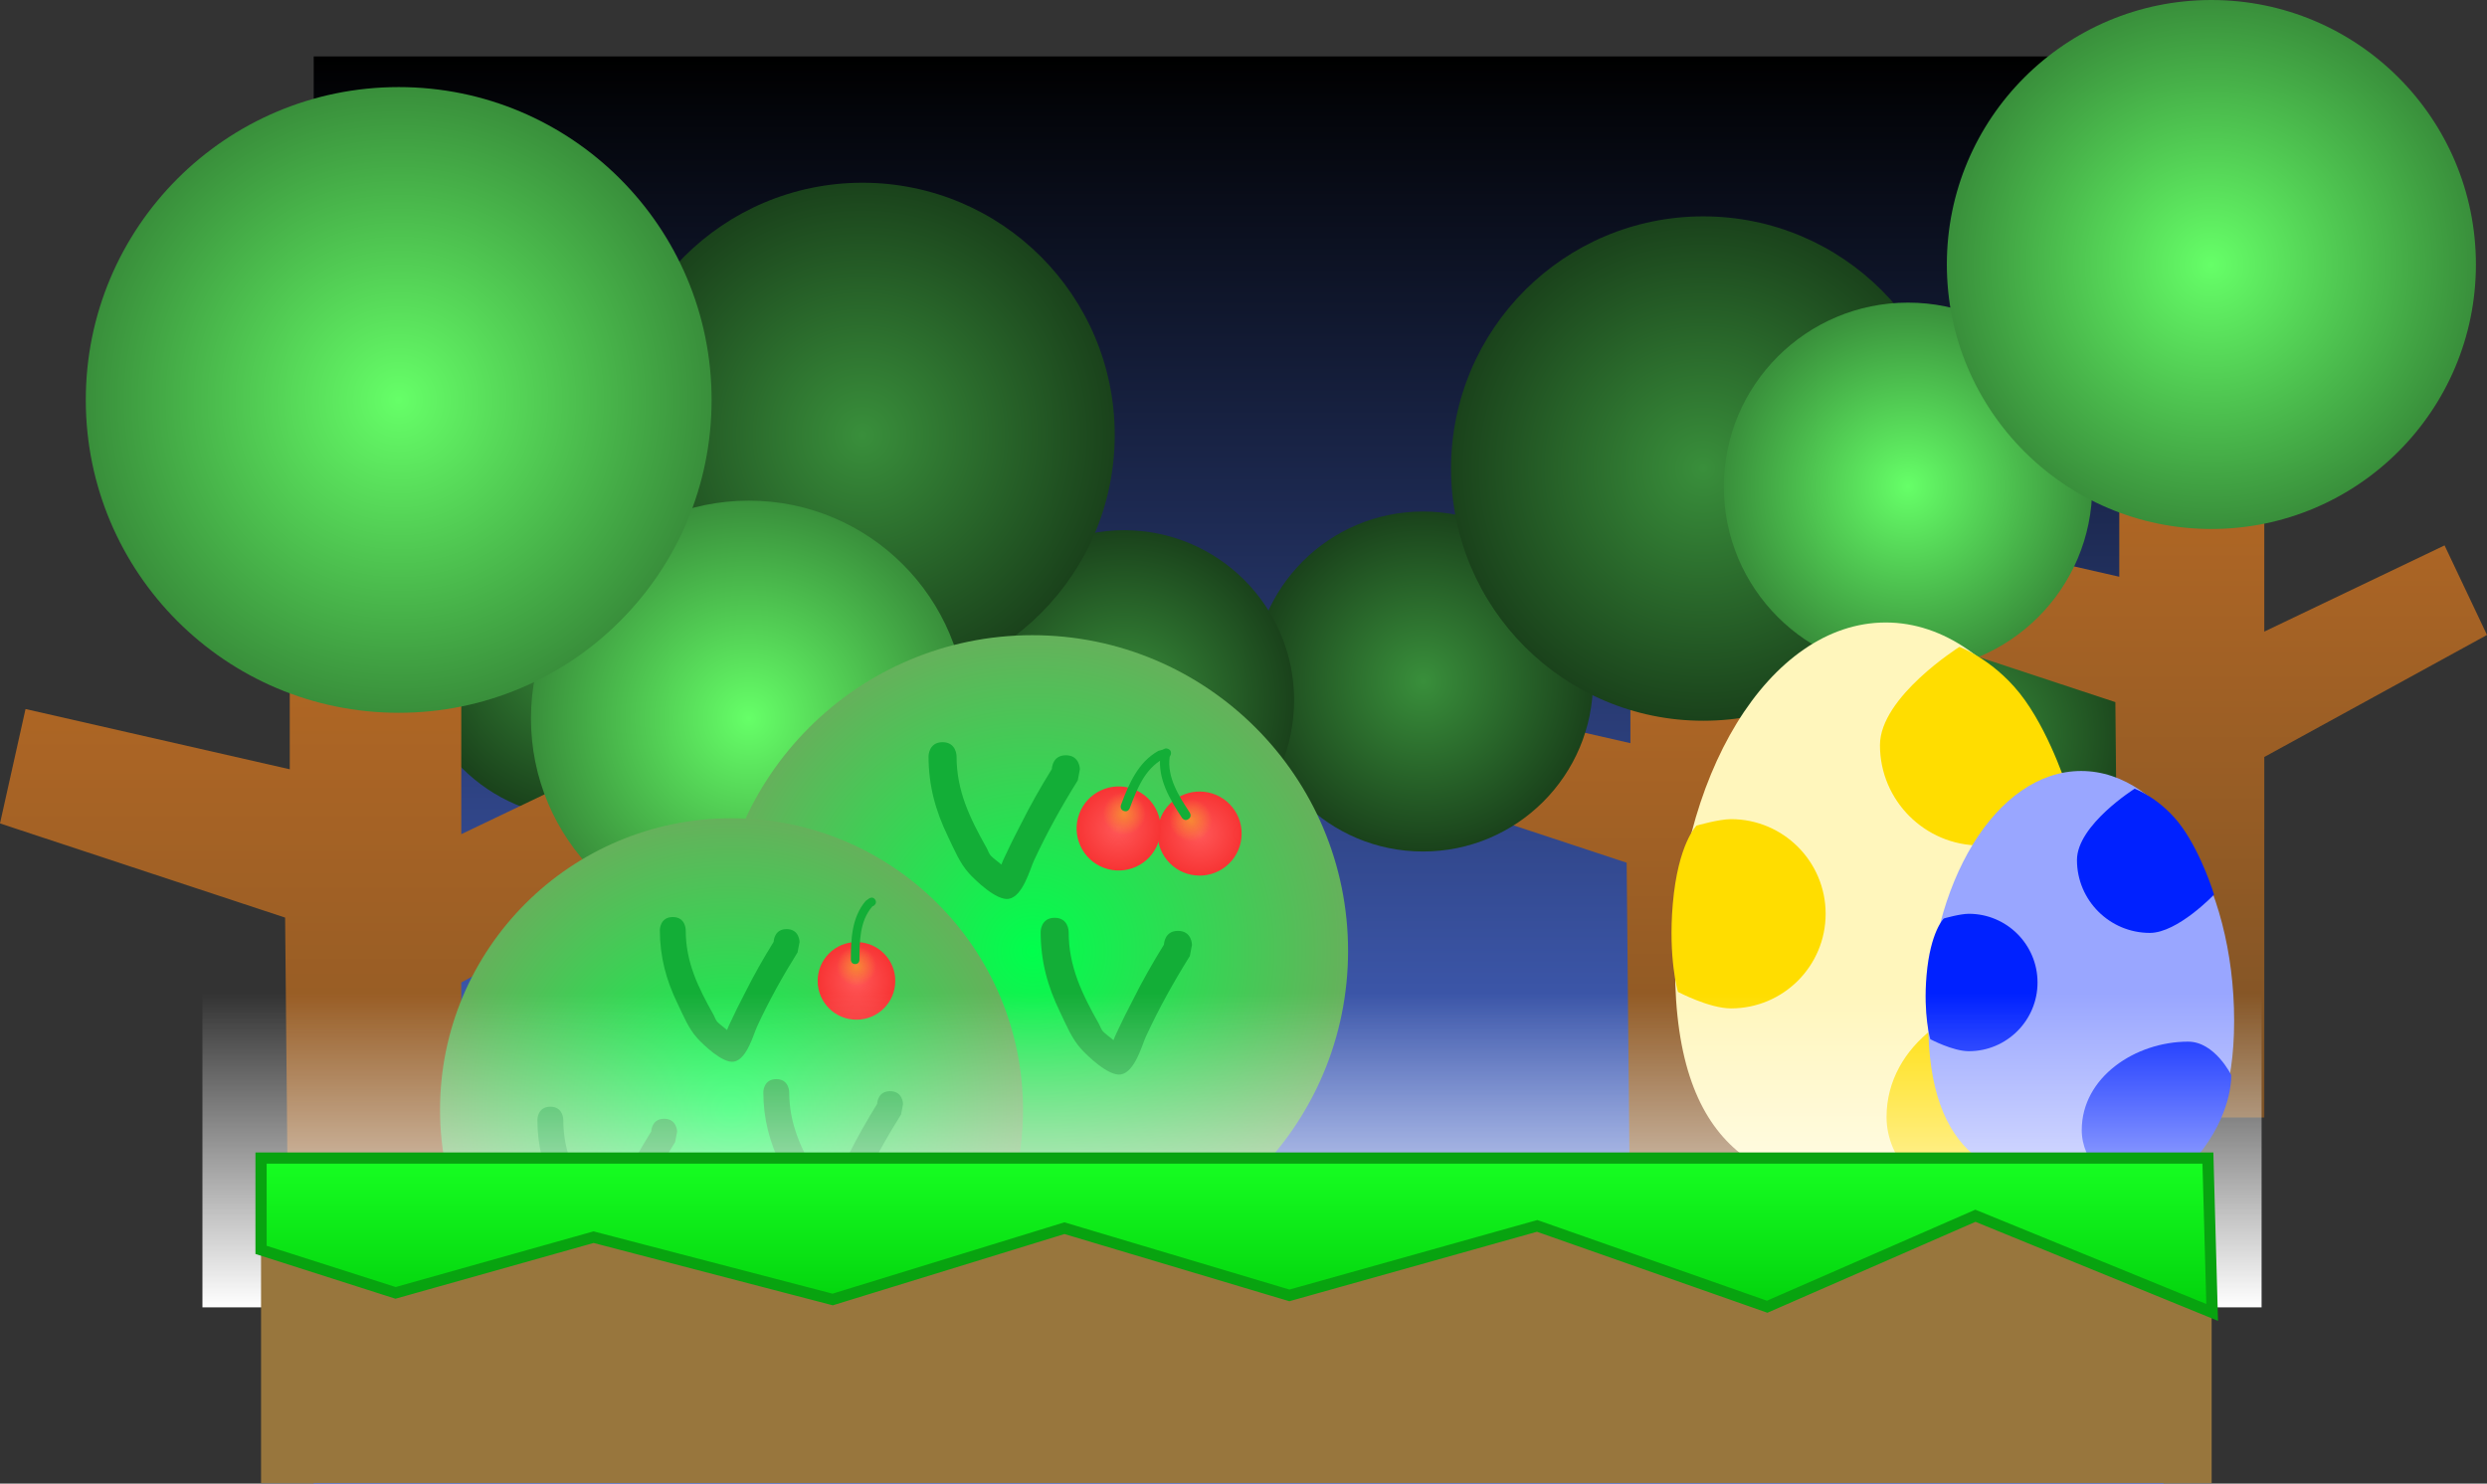 <svg version="1.1" xmlns="http://www.w3.org/2000/svg" xmlns:xlink="http://www.w3.org/1999/xlink" width="665.549" height="397.099" viewBox="0,0,665.549,397.099"><rect x="0" y="0" width="665.549" height="397.099" fill="#333333" stroke="none"/><defs><linearGradient x1="240" y1="-11" x2="240" y2="371" gradientUnits="userSpaceOnUse" id="color-1"><stop offset="0" stop-color="#000000"/><stop offset="1" stop-color="#5a82ff"/></linearGradient><linearGradient x1="363.359" y1="116.812" x2="363.359" y2="310.813" gradientUnits="userSpaceOnUse" id="color-2"><stop offset="0" stop-color="#bb6b24"/><stop offset="1" stop-color="#7c5226"/></linearGradient><radialGradient cx="289.359" cy="156.312" r="45.5" gradientUnits="userSpaceOnUse" id="color-3"><stop offset="0" stop-color="#398f3b"/><stop offset="1" stop-color="#1a421b"/></radialGradient><radialGradient cx="434.359" cy="170.313" r="45.5" gradientUnits="userSpaceOnUse" id="color-4"><stop offset="0" stop-color="#398f3b"/><stop offset="1" stop-color="#1a421b"/></radialGradient><radialGradient cx="364.359" cy="99.313" r="67.5" gradientUnits="userSpaceOnUse" id="color-5"><stop offset="0" stop-color="#398f3b"/><stop offset="1" stop-color="#1a421b"/></radialGradient><linearGradient x1="138.359" y1="107.812" x2="138.359" y2="301.813" gradientUnits="userSpaceOnUse" id="color-6"><stop offset="0" stop-color="#bb6b24"/><stop offset="1" stop-color="#7c5226"/></linearGradient><radialGradient cx="64.359" cy="147.312" r="45.5" gradientUnits="userSpaceOnUse" id="color-7"><stop offset="0" stop-color="#398f3b"/><stop offset="1" stop-color="#1a421b"/></radialGradient><radialGradient cx="209.359" cy="161.312" r="45.5" gradientUnits="userSpaceOnUse" id="color-8"><stop offset="0" stop-color="#398f3b"/><stop offset="1" stop-color="#1a421b"/></radialGradient><radialGradient cx="139.359" cy="90.313" r="67.5" gradientUnits="userSpaceOnUse" id="color-9"><stop offset="0" stop-color="#398f3b"/><stop offset="1" stop-color="#1a421b"/></radialGradient><linearGradient x1="495.091" y1="69.537" x2="495.091" y2="273" gradientUnits="userSpaceOnUse" id="color-10"><stop offset="0" stop-color="#bb6b24"/><stop offset="1" stop-color="#7c5226"/></linearGradient><radialGradient cx="419.152" cy="104.194" r="49.293" gradientUnits="userSpaceOnUse" id="color-11"><stop offset="0" stop-color="#66ff68"/><stop offset="1" stop-color="#398f3b"/></radialGradient><radialGradient cx="500.335" cy="44.694" r="70.793" gradientUnits="userSpaceOnUse" id="color-12"><stop offset="0" stop-color="#66ff68"/><stop offset="1" stop-color="#398f3b"/></radialGradient><linearGradient x1="9.038" y1="110.331" x2="9.038" y2="351" gradientUnits="userSpaceOnUse" id="color-13"><stop offset="0" stop-color="#bb6b24"/><stop offset="1" stop-color="#7c5226"/></linearGradient><radialGradient cx="108.945" cy="166.207" r="58.306" gradientUnits="userSpaceOnUse" id="color-14"><stop offset="0" stop-color="#66ff68"/><stop offset="1" stop-color="#398f3b"/></radialGradient><radialGradient cx="15.241" cy="80.946" r="83.738" gradientUnits="userSpaceOnUse" id="color-15"><stop offset="0" stop-color="#66ff68"/><stop offset="1" stop-color="#398f3b"/></radialGradient><radialGradient cx="184.805" cy="228.412" r="84.5" gradientUnits="userSpaceOnUse" id="color-16"><stop offset="0" stop-color="#00ff4c"/><stop offset="1" stop-color="#65b15b"/></radialGradient><radialGradient cx="229.57" cy="197.01" r="11.25" gradientUnits="userSpaceOnUse" id="color-17"><stop offset="0" stop-color="#ff5858"/><stop offset="1" stop-color="#f73434"/></radialGradient><radialGradient cx="227.237" cy="193.458" r="5.75" gradientUnits="userSpaceOnUse" id="color-18"><stop offset="0" stop-color="#f78934"/><stop offset="1" stop-color="#f78934" stop-opacity="0"/></radialGradient><radialGradient cx="207.912" cy="195.645" r="11.25" gradientUnits="userSpaceOnUse" id="color-19"><stop offset="0" stop-color="#ff5858"/><stop offset="1" stop-color="#f73434"/></radialGradient><radialGradient cx="209.402" cy="191.665" r="5.75" gradientUnits="userSpaceOnUse" id="color-20"><stop offset="0" stop-color="#f78934"/><stop offset="1" stop-color="#f78934" stop-opacity="0"/></radialGradient><radialGradient cx="104.305" cy="270.912" r="78" gradientUnits="userSpaceOnUse" id="color-21"><stop offset="0" stop-color="#00ff4c"/><stop offset="1" stop-color="#65b15b"/></radialGradient><radialGradient cx="137.745" cy="236.441" r="10.385" gradientUnits="userSpaceOnUse" id="color-22"><stop offset="0" stop-color="#ff5858"/><stop offset="1" stop-color="#f73434"/></radialGradient><radialGradient cx="137.745" cy="232.518" r="5.308" gradientUnits="userSpaceOnUse" id="color-23"><stop offset="0" stop-color="#f78934"/><stop offset="1" stop-color="#f78934" stop-opacity="0"/></radialGradient><linearGradient x1="238.246" y1="239.737" x2="238.246" y2="323.821" gradientUnits="userSpaceOnUse" id="color-24"><stop offset="0" stop-color="#ffffff" stop-opacity="0"/><stop offset="1" stop-color="#ffffff"/></linearGradient><linearGradient x1="238.906" y1="283.855" x2="238.906" y2="325.336" gradientUnits="userSpaceOnUse" id="color-25"><stop offset="0" stop-color="#17ff22"/><stop offset="1" stop-color="#02d10c"/></linearGradient></defs><g transform="translate(91.455,26.099)"><g data-paper-data="{&quot;isPaintingLayer&quot;:true}" fill-rule="nonzero" stroke-linecap="butt" stroke-linejoin="miter" stroke-miterlimit="10" stroke-dasharray="" stroke-dashoffset="0" style="mix-blend-mode: normal"><path d="M-7.5,371v-382h495v382z" fill="url(#color-1)" stroke="none" stroke-width="0"/><path d="M344.859,310.813l-1,-106l-61.506,-20.319l5.506,-24.681l57,13v-56h37v70l46,-22l10.828,22.854l-56.828,31.146v92z" fill="url(#color-2)" stroke="none" stroke-width="0"/><path d="M243.859,156.312c0,-25.129 20.371,-45.5 45.5,-45.5c25.129,0 45.5,20.371 45.5,45.5c0,25.129 -20.371,45.5 -45.5,45.5c-25.129,0 -45.5,-20.371 -45.5,-45.5z" fill="url(#color-3)" stroke="none" stroke-width="0"/><path d="M388.859,170.313c0,-25.129 20.371,-45.5 45.5,-45.5c25.129,0 45.5,20.371 45.5,45.5c0,25.129 -20.371,45.5 -45.5,45.5c-25.129,0 -45.5,-20.371 -45.5,-45.5z" fill="url(#color-4)" stroke="none" stroke-width="0"/><path d="M296.859,99.313c0,-37.279 30.221,-67.5 67.5,-67.5c37.279,0 67.5,30.221 67.5,67.5c0,37.279 -30.221,67.5 -67.5,67.5c-37.279,0 -67.5,-30.221 -67.5,-67.5z" fill="url(#color-5)" stroke="none" stroke-width="0"/><path d="M119.859,301.813l-1,-106l-61.506,-20.319l5.506,-24.681l57,13v-56h37v70l46,-22l10.828,22.854l-56.828,31.146v92z" fill="url(#color-6)" stroke="none" stroke-width="0"/><path d="M18.859,147.312c0,-25.129 20.371,-45.5 45.5,-45.5c25.129,0 45.5,20.371 45.5,45.5c0,25.129 -20.371,45.5 -45.5,45.5c-25.129,0 -45.5,-20.371 -45.5,-45.5z" fill="url(#color-7)" stroke="none" stroke-width="0"/><path d="M163.859,161.312c0,-25.129 20.371,-45.5 45.5,-45.5c25.129,0 45.5,20.371 45.5,45.5c0,25.129 -20.371,45.5 -45.5,45.5c-25.129,0 -45.5,-20.371 -45.5,-45.5z" fill="url(#color-8)" stroke="none" stroke-width="0"/><path d="M71.859,90.313c0,-37.279 30.221,-67.5 67.5,-67.5c37.279,0 67.5,30.221 67.5,67.5c0,37.279 -30.221,67.5 -67.5,67.5c-37.279,0 -67.5,-30.221 -67.5,-67.5z" fill="url(#color-9)" stroke="none" stroke-width="0"/><path d="M475.689,273l-1.049,-111.171l-64.506,-21.31l5.775,-25.885l59.78,13.634v-58.732h38.805v73.415l48.244,-23.073l11.357,23.969l-59.6,32.666v96.488z" fill="url(#color-10)" stroke="none" stroke-width="0"/><path d="M369.859,104.194c0,-27.224 22.069,-49.293 49.293,-49.293c27.224,0 49.293,22.069 49.293,49.293c0,27.224 -22.069,49.293 -49.293,49.293c-27.224,0 -49.293,-22.069 -49.293,-49.293z" fill="url(#color-11)" stroke="none" stroke-width="0"/><path d="M429.542,44.694c0,-39.098 31.695,-70.793 70.793,-70.793c39.098,0 70.793,31.695 70.793,70.793c0,39.098 -31.695,70.793 -70.793,70.793c-39.098,0 -70.793,-31.695 -70.793,-70.793z" fill="url(#color-12)" stroke="none" stroke-width="0"/><path d="M469.569,232.576c0,50.845 -25.244,60.348 -56.383,60.348c-31.14,0 -56.383,-9.503 -56.383,-60.348c0,-50.845 25.244,-92.063 56.383,-92.063c31.14,0 56.383,41.218 56.383,92.063z" fill="#fff6bc" stroke="none" stroke-width="0"/><path d="M413.406,272.881c0,-19.462 19.742,-32.596 39.204,-32.596c9.841,0 15.883,12.301 15.883,12.301c0,0 -1.541,10.071 -12.396,24.843c-10.425,14.188 -32.128,15.031 -32.128,15.031c0,0 -10.563,-7.662 -10.563,-19.579z" fill="#ffdd00" stroke="none" stroke-width="0"/><path d="M362.564,194.88c0,0 5.964,-1.729 9.215,-1.729c13.988,0 25.328,11.34 25.328,25.328c0,13.988 -11.34,25.328 -25.328,25.328c-5.848,0 -14.198,-4.429 -14.198,-4.429c0,0 -2.643,-8.93 -1.376,-23.562c1.4,-16.17 6.359,-20.937 6.359,-20.937z" fill="#ffdd00" stroke="none" stroke-width="0"/><path d="M-13.913,351l-1.241,-131.499l-76.302,-25.207l6.831,-30.619l70.712,16.127v-69.471h45.901v86.839l57.066,-27.292l13.433,28.351l-70.499,38.639v114.132z" fill="url(#color-13)" stroke="none" stroke-width="0"/><path d="M50.639,166.207c0,-32.202 26.105,-58.306 58.306,-58.306c32.202,0 58.306,26.105 58.306,58.306c0,32.202 -26.105,58.306 -58.306,58.306c-32.202,0 -58.306,-26.105 -58.306,-58.306z" fill="url(#color-14)" stroke="none" stroke-width="0"/><path d="M-68.497,80.946c0,-46.247 37.491,-83.738 83.738,-83.738c46.247,0 83.738,37.491 83.738,83.738c0,46.247 -37.491,83.738 -83.738,83.738c-46.247,0 -83.738,-37.491 -83.738,-83.738z" fill="url(#color-15)" stroke="none" stroke-width="0"/><path d="M411.644,173.33c0,-12.919 21.268,-26.285 21.268,-26.285c0,0 10.004,3.663 17.574,14.333c7.342,10.348 11.69,24.695 11.69,24.695c0,0 -13.433,14.128 -23.663,14.128c-14.84,0 -26.87,-12.03 -26.87,-26.87z" fill="#ffdd00" stroke="none" stroke-width="0"/><path d="M100.305,228.412c0,-46.668 37.832,-84.5 84.5,-84.5c46.668,0 84.5,37.832 84.5,84.5c0,46.668 -37.832,84.5 -84.5,84.5c-46.668,0 -84.5,-37.832 -84.5,-84.5z" fill="url(#color-16)" stroke="none" stroke-width="0"/><path d="M190.034,179.727c0.024,-0.528 0.312,-3.675 3.748,-3.675c3.75,0 3.75,3.75 3.75,3.75l-0.57,2.987c-4.36,6.975 -8.317,14.094 -11.77,21.573c-1.013,2.194 -2.917,9.458 -6.689,10.119c-3.305,0.58 -9.117,-5.143 -10.636,-6.822c-2.522,-2.785 -3.958,-6.402 -5.6,-9.781c-3.434,-7.066 -5.223,-13.771 -5.234,-21.578c0,0 0,-3.75 3.75,-3.75c3.75,0 3.75,3.75 3.75,3.75c-0.015,9.316 3.559,16.577 8.069,24.607c0.377,0.672 0.577,1.465 1.097,2.034c0.619,0.678 1.92,1.569 2.818,2.374c0.518,-1.393 1.236,-2.725 1.857,-4.077c1.062,-2.311 2.272,-4.55 3.41,-6.825c2.545,-5.09 5.273,-9.875 8.252,-14.689z" fill="#13ae37" stroke="none" stroke-width="0.5"/><path d="M154.534,234.727c0.024,-0.528 0.312,-3.675 3.748,-3.675c3.75,0 3.75,3.75 3.75,3.75l-0.57,2.987c-4.36,6.975 -8.317,14.094 -11.77,21.573c-1.013,2.194 -2.917,9.458 -6.689,10.119c-3.305,0.58 -9.117,-5.143 -10.636,-6.822c-2.522,-2.785 -3.958,-6.402 -5.6,-9.781c-3.434,-7.066 -5.223,-13.771 -5.234,-21.578c0,0 0,-3.75 3.75,-3.75c3.75,0 3.75,3.75 3.75,3.75c-0.015,9.316 3.559,16.577 8.069,24.607c0.377,0.672 0.577,1.465 1.097,2.034c0.619,0.678 1.92,1.569 2.818,2.374c0.518,-1.393 1.235,-2.725 1.857,-4.077c1.062,-2.311 2.272,-4.55 3.41,-6.825c2.545,-5.09 5.273,-9.875 8.252,-14.689z" fill="#13ae37" stroke="none" stroke-width="0.5"/><path d="M220.034,226.727c0.024,-0.528 0.312,-3.675 3.748,-3.675c3.75,0 3.75,3.75 3.75,3.75l-0.57,2.987c-4.36,6.975 -8.317,14.094 -11.77,21.573c-1.013,2.194 -2.917,9.458 -6.689,10.119c-3.305,0.58 -9.117,-5.143 -10.636,-6.822c-2.522,-2.785 -3.958,-6.402 -5.6,-9.781c-3.434,-7.066 -5.223,-13.771 -5.234,-21.578c0,0 0,-3.75 3.75,-3.75c3.75,0 3.75,3.75 3.75,3.75c-0.015,9.316 3.559,16.577 8.069,24.607c0.377,0.672 0.577,1.465 1.097,2.034c0.619,0.678 1.92,1.569 2.818,2.374c0.518,-1.393 1.236,-2.725 1.857,-4.077c1.062,-2.311 2.272,-4.55 3.41,-6.825c2.545,-5.09 5.273,-9.875 8.252,-14.689z" fill="#13ae37" stroke="none" stroke-width="0.5"/><path d="M220.167,203.186c-3.411,-5.193 -1.966,-12.168 3.228,-15.579c5.193,-3.411 12.168,-1.966 15.579,3.228c3.411,5.193 1.966,12.168 -3.228,15.579c-5.193,3.411 -12.168,1.966 -15.579,-3.228z" fill="url(#color-17)" stroke="none" stroke-width="0"/><path d="M222.431,196.614c-1.743,-2.654 -1.005,-6.219 1.65,-7.963c2.654,-1.743 6.219,-1.005 7.963,1.65c1.743,2.654 1.005,6.219 -1.65,7.963c-2.654,1.743 -6.219,1.005 -7.963,-1.65z" fill="url(#color-18)" stroke="none" stroke-width="0"/><path d="M221.159,174.338c1.151,0.489 0.662,1.639 0.662,1.639l-0.263,0.5c-0.731,5.514 2.452,10.472 5.382,14.933c0,0 0.686,1.045 -0.359,1.731c-1.045,0.686 -1.731,-0.359 -1.731,-0.359c-3.299,-5.023 -6.542,-10.432 -5.772,-16.624l0.442,-1.159c0,0 0.489,-1.151 1.639,-0.662z" fill="#13ae37" stroke="none" stroke-width="0.5"/><path d="M197.376,191.7c2.179,-5.819 8.662,-8.769 14.481,-6.59c5.819,2.179 8.769,8.662 6.59,14.481c-2.179,5.819 -8.662,8.769 -14.481,6.59c-5.819,-2.179 -8.769,-8.662 -6.59,-14.481z" fill="url(#color-19)" stroke="none" stroke-width="0"/><path d="M204.018,189.649c1.114,-2.974 4.428,-4.482 7.401,-3.368c2.974,1.114 4.482,4.428 3.368,7.401c-1.114,2.974 -4.427,4.482 -7.401,3.368c-2.974,-1.114 -4.482,-4.428 -3.368,-7.401z" fill="url(#color-20)" stroke="none" stroke-width="0"/><path d="M221.249,175.473c0.285,1.217 -0.933,1.502 -0.933,1.502l-0.559,0.083c-4.883,2.665 -7.006,8.161 -8.878,13.159c0,0 -0.438,1.171 -1.609,0.732c-1.171,-0.438 -0.732,-1.609 -0.732,-1.609c2.108,-5.628 4.56,-11.439 10.012,-14.471l1.197,-0.328c0,0 1.217,-0.285 1.502,0.933z" fill="#13ae37" stroke="none" stroke-width="0.5"/><path d="M506.423,247.106c0,36.918 -18.329,43.818 -40.939,43.818c-22.61,0 -40.939,-6.9 -40.939,-43.818c0,-36.918 18.329,-66.846 40.939,-66.846c22.61,0 40.939,29.928 40.939,66.846z" fill="#99a6ff" stroke="none" stroke-width="0"/><path d="M465.644,276.371c0,-14.131 14.334,-23.668 28.466,-23.668c7.146,0 11.533,8.932 11.533,8.932c0,0 0.487,8.918 -7.395,19.644c-7.57,10.302 -24.934,9.308 -24.934,9.308c0,0 -7.67,-5.564 -7.67,-14.216z" fill="#0021ff" stroke="none" stroke-width="0"/><path d="M428.728,219.735c0,0 4.33,-1.255 6.691,-1.255c10.157,0 18.391,8.234 18.391,18.391c0,10.157 -8.234,18.391 -18.391,18.391c-4.246,0 -10.309,-3.216 -10.309,-3.216c0,0 -1.919,-6.484 -0.999,-17.108c1.016,-11.741 4.617,-15.202 4.617,-15.202z" fill="#0021ff" stroke="none" stroke-width="0"/><path d="M464.364,204.087c0,-9.38 15.442,-19.085 15.442,-19.085c0,0 7.264,2.66 12.761,10.407c5.331,7.514 8.488,17.931 8.488,17.931c0,0 -9.754,10.258 -17.181,10.258c-10.775,0 -19.51,-8.735 -19.51,-19.51z" fill="#0021ff" stroke="none" stroke-width="0"/><path d="M26.305,270.912c0,-43.078 34.922,-78 78,-78c43.078,0 78,34.922 78,78c0,43.078 -34.922,78 -78,78c-43.078,0 -78,-34.922 -78,-78z" fill="url(#color-21)" stroke="none" stroke-width="0"/><path d="M115.593,225.972c0.022,-0.487 0.288,-3.393 3.459,-3.393c3.462,0 3.462,3.462 3.462,3.462l-0.526,2.758c-4.024,6.438 -7.677,13.01 -10.865,19.914c-0.935,2.025 -2.693,8.73 -6.174,9.341c-3.051,0.535 -8.415,-4.748 -9.818,-6.297c-2.328,-2.571 -3.653,-5.909 -5.169,-9.028c-3.17,-6.522 -4.821,-12.712 -4.832,-19.918c0,0 -0,-3.462 3.462,-3.462c3.462,0 3.462,3.462 3.462,3.462c-0.014,8.6 3.286,15.302 7.448,22.714c0.348,0.62 0.533,1.353 1.012,1.878c0.571,0.626 1.772,1.448 2.601,2.192c0.478,-1.286 1.14,-2.515 1.714,-3.763c0.98,-2.133 2.098,-4.2 3.148,-6.3c2.349,-4.698 4.867,-9.116 7.617,-13.559z" fill="#13ae37" stroke="none" stroke-width="0.5"/><path d="M82.824,276.742c0.022,-0.487 0.288,-3.393 3.459,-3.393c3.462,0 3.462,3.462 3.462,3.462l-0.526,2.758c-4.024,6.438 -7.677,13.01 -10.865,19.914c-0.935,2.025 -2.693,8.73 -6.174,9.341c-3.051,0.535 -8.415,-4.748 -9.818,-6.297c-2.328,-2.571 -3.653,-5.909 -5.169,-9.028c-3.17,-6.522 -4.821,-12.712 -4.832,-19.918c0,0 0,-3.462 3.462,-3.462c3.462,0 3.462,3.462 3.462,3.462c-0.014,8.6 3.286,15.302 7.448,22.714c0.348,0.62 0.533,1.353 1.012,1.878c0.571,0.626 1.772,1.448 2.601,2.192c0.478,-1.286 1.14,-2.515 1.714,-3.763c0.98,-2.133 2.098,-4.2 3.148,-6.3c2.349,-4.698 4.867,-9.116 7.617,-13.559z" fill="#13ae37" stroke="none" stroke-width="0.5"/><path d="M143.286,269.357c0.022,-0.487 0.288,-3.393 3.459,-3.393c3.462,0 3.462,3.462 3.462,3.462l-0.526,2.758c-4.024,6.438 -7.677,13.01 -10.865,19.914c-0.935,2.025 -2.693,8.73 -6.174,9.341c-3.051,0.535 -8.415,-4.748 -9.818,-6.297c-2.328,-2.571 -3.653,-5.909 -5.169,-9.028c-3.17,-6.522 -4.821,-12.712 -4.832,-19.918c0,0 0,-3.462 3.462,-3.462c3.462,0 3.462,3.462 3.462,3.462c-0.014,8.6 3.286,15.302 7.448,22.714c0.348,0.62 0.533,1.353 1.012,1.878c0.571,0.626 1.772,1.448 2.601,2.192c0.478,-1.286 1.14,-2.515 1.714,-3.763c0.98,-2.133 2.098,-4.2 3.148,-6.3c2.349,-4.698 4.867,-9.116 7.617,-13.559z" fill="#13ae37" stroke="none" stroke-width="0.5"/><path d="M127.361,236.441c0,-5.735 4.649,-10.385 10.385,-10.385c5.735,0 10.385,4.649 10.385,10.385c0,5.735 -4.649,10.385 -10.385,10.385c-5.735,0 -10.385,-4.649 -10.385,-10.385z" fill="url(#color-22)" stroke="none" stroke-width="0"/><path d="M132.438,232.518c0,-2.931 2.376,-5.308 5.308,-5.308c2.931,0 5.308,2.376 5.308,5.308c0,2.931 -2.376,5.308 -5.308,5.308c-2.931,0 -5.308,-2.376 -5.308,-5.308z" fill="url(#color-23)" stroke="none" stroke-width="0"/><path d="M142.744,214.685c0.64,0.96 -0.32,1.6 -0.32,1.6l-0.456,0.252c-3.358,3.884 -3.415,9.323 -3.415,14.249c0,0 0,1.154 -1.154,1.154c-1.154,0 -1.154,-1.154 -1.154,-1.154c0,-5.547 0.238,-11.364 3.97,-15.751l0.928,-0.671c0,0 0.96,-0.64 1.6,0.32z" fill="#13ae37" stroke="none" stroke-width="0.5"/><path d="M-37.279,323.821v-84.084h551.051v84.084z" fill="url(#color-24)" stroke="none" stroke-width="0"/><path d="M-21.594,370.855v-80h522v80z" fill="#98763d" stroke="none" stroke-width="0"/><path d="M-21.594,308.437v-24.581h521l1.14,41.328l-63.357,-25.884l-55.726,24.356l-61.557,-21.639l-66.304,18.604l-60.201,-17.995l-62.022,19.09l-63.985,-16.682l-52.989,14.912z" fill="url(#color-25)" stroke="#08a310" stroke-width="3"/></g></g></svg>